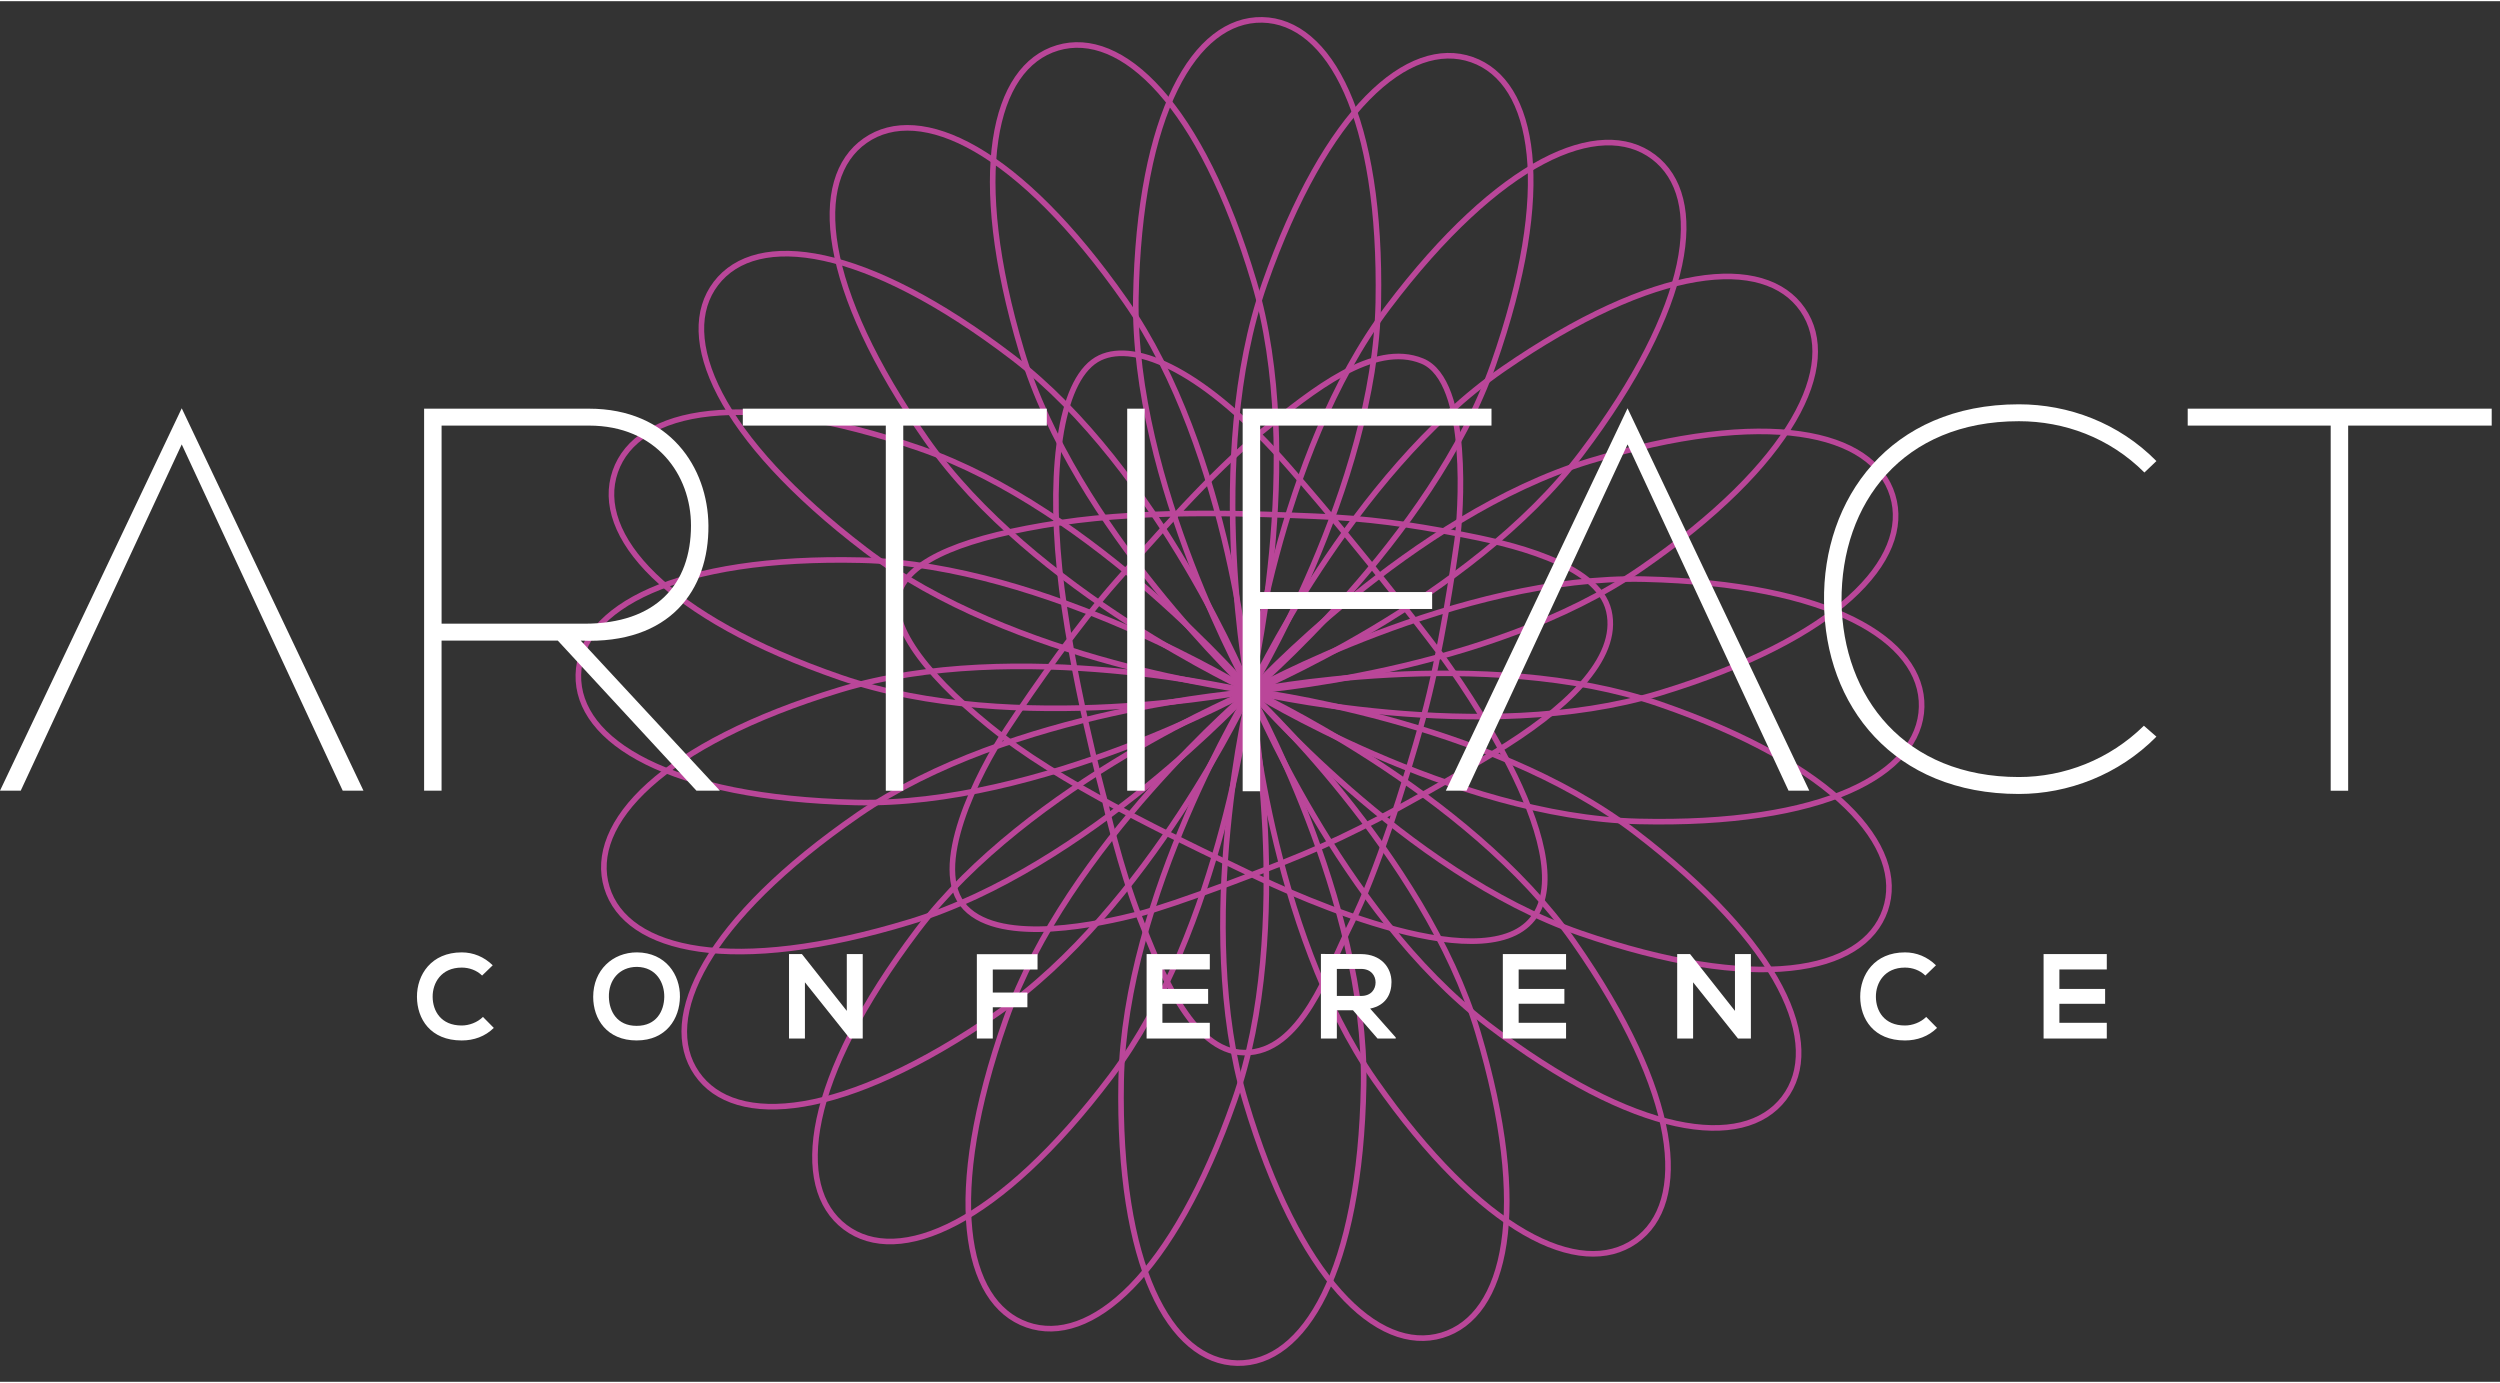 <?xml version="1.0" encoding="utf-8"?>
<svg version="1.1" xmlns="http://www.w3.org/2000/svg" width="235px" height="130px" viewBox="0 0 134 74">
	<rect x="0" y="0" width="134" height="74" fill="#333333" stroke="none"/>
	<def>
		<style>
			.spiral {
				fill: none;
				stroke: #ba4699;
				stroke-width: 0.3;
				stroke-miterlimit: 10;
			}
			.text {
				fill: #ffffff;
			}
		</style>
	</def>
	<g class="spiral">
		<path d="M59.222,42.868 c0,0-1.867-6.863-2.433-12.459s0.102-10.312,2.172-11.295c1.937-0.92,5.653,0.738,10.095,5.819 c4.442,5.081,8.13,10.028,8.13,10.028s7.423,9.879,5.199,13.868s-12.824-0.819-15.368-2.055c-2.544-1.235-9.423-4.39-13.286-7.372 c-3.863-2.982-6.148-5.876-5.547-7.698c0.601-1.821,3.672-3.001,8.626-3.749s10.818-0.462,13.666-0.348 c2.848,0.113,5.099,0.44,7.714,0.943s7.448,1.559,8.045,4.137c0.598,2.579-2.364,5.312-6.163,7.606 c-3.799,2.294-6.624,3.845-9.158,4.979c-2.534,1.134-8.05,3.196-9.922,3.667c-1.872,0.47-7.287,1.716-9.249-0.353 s0.68-7.235,2.223-9.574c1.542-2.339,3.924-5.704,5.829-7.866c1.906-2.162,5.128-5.883,7.853-8.085 c2.725-2.202,5.979-4.84,8.582-3.773c2.603,1.067,2.064,8.305,1.868,9.655c-0.196,1.35-0.853,5.991-1.827,9.525 c-0.974,3.535-2.517,8.331-3.81,10.9c-1.293,2.569-2.706,7.023-5.775,6.989c-2.835-0.031-4.538-4.547-5.586-7.191 C60.052,46.523,59.222,42.868,59.222,42.868z"/>

		<path d="M80.047,19.454 c-3.298,9.377-13.092,17.636-13.092,17.636s-2.469-12.568,0.829-21.945s7.727-13.2,11.113-12.011S83.345,10.078,80.047,19.454z"/>
		<path d="M54.756,18.748 c2.846,9.523,12.235,18.241,12.235,18.241s3.066-12.436,0.219-21.959C64.364,5.506,60.122,1.476,56.683,2.503 C53.244,3.529,51.91,9.225,54.756,18.748z"/>
		<path d="M46.371,29.402 c7.903,6.032,20.626,7.569,20.626,7.569S62.164,25.109,54.26,19.077s-13.706-6.801-15.884-3.95 C36.198,17.978,38.468,23.37,46.371,29.402z"/>
		<path d="M45.864,42.949 c9.942,0.237,21.138-5.993,21.138-5.993s-10.887-6.757-20.828-6.994c-9.942-0.237-15.088,2.549-15.174,6.136 S35.923,42.712,45.864,42.949z"/>
		<path d="M53.404,54.287 C61.586,48.638,66.98,37.02,66.98,37.02s-12.781,0.929-20.964,6.577s-10.707,10.926-8.667,13.878S45.221,59.935,53.404,54.287z"/>
		<path d="M66.162,58.933 c3.298-9.377,0.829-21.945,0.829-21.945s-9.794,8.26-13.092,17.636s-2.237,15.129,1.15,16.319 C58.435,72.134,62.864,68.31,66.162,58.933z"/>
		<path d="M79.215,55.261 C76.369,45.738,66.98,37.02,66.98,37.02s-3.066,12.436-0.219,21.959c2.846,9.523,7.088,13.554,10.527,12.527 C80.727,70.479,82.062,64.784,79.215,55.261z"/>
		<path d="M87.629,44.525 c-7.903-6.032-20.626-7.569-20.626-7.569S71.836,48.818,79.74,54.85s13.706,6.801,15.884,3.95 C97.802,55.949,95.532,50.557,87.629,44.525z"/>
		<path d="M88.136,30.978 c-9.942-0.237-21.138,5.993-21.138,5.993s10.887,6.757,20.828,6.994s15.088-2.549,15.174-6.136 C103.085,34.244,98.077,31.215,88.136,30.978z"/>
		<path d="M80.568,19.722 c-8.182,5.648-13.577,17.267-13.577,17.267s12.781-0.929,20.964-6.577s10.707-10.926,8.667-13.878 C94.582,13.582,88.75,14.074,80.568,19.722z"/>

		<path d="M84.764,24.244 c-5.991,7.933-17.833,12.829-17.833,12.829s1.467-12.724,7.458-20.656c5.991-7.933,11.373-10.231,14.238-8.07 C91.493,10.508,90.755,16.311,84.764,24.244z"/>
		<path d="M60.882,15.894 c-0.182,9.937,6.114,21.093,6.114,21.093s6.7-10.918,6.882-20.855S71.244,1.066,67.655,1.001S61.064,5.956,60.882,15.894z"/>
		<path d="M49.656,23.499 c5.697,8.146,17.351,13.473,17.351,13.473s-1-12.769-6.698-20.915S49.319,5.417,46.377,7.472 C43.435,9.527,43.959,15.353,49.656,23.499z"/>
		<path d="M45.056,36.252 c9.4,3.244,21.961,0.706,21.961,0.706s-8.319-9.743-17.719-12.986s-15.15-2.151-16.321,1.24 C31.806,28.603,35.656,33.009,45.056,36.252z"/>
		<path d="M48.794,49.343 c9.512-2.898,18.182-12.33,18.182-12.33s-12.46-2.995-21.972-0.097s-13.522,7.16-12.475,10.591 C33.576,50.939,39.282,52.241,48.794,49.343z"/>
		<path d="M59.538,57.643 c5.991-7.933,7.458-20.656,7.458-20.656s-11.842,4.897-17.833,12.829S42.435,63.552,45.3,65.713S53.547,65.576,59.538,57.643z"/>
		<path d="M73.09,58.106 c0.182-9.937-6.114-21.093-6.114-21.093s-6.7,10.918-6.882,20.855c-0.182,9.937,2.635,15.065,6.223,15.131 C69.906,73.065,72.908,68.044,73.09,58.106z"/>
		<path d="M84.369,50.431 c-5.697-8.146-17.351-13.473-17.351-13.473s1,12.769,6.698,20.915c5.697,8.146,10.991,10.64,13.933,8.585 C90.59,64.404,90.066,58.578,84.369,50.431z"/>
		<path d="M88.968,37.678 c-9.4-3.244-21.961-0.706-21.961-0.706s8.319,9.743,17.719,12.986s15.15,2.151,16.321-1.24 C102.219,45.328,98.368,40.922,88.968,37.678z"/>
		<path d="M85.179,24.657 c-9.512,2.898-18.182,12.33-18.182,12.33s12.46,2.995,21.972,0.097s13.522-7.16,12.475-10.591S94.691,21.759,85.179,24.657z"/>
	</g>

	<g class="text">
		<path d="M29.899,34.273h-6.231v8.044h-0.936V21.841h8.834c4.329,0,6.377,3.159,6.406,6.26c0.029,3.452-2.048,6.377-6.845,6.172 l7.459,8.044H37.33L29.899,34.273z M31.333,33.366c3.832,0,5.704-2.106,5.704-5.265c0-2.691-1.843-5.353-5.47-5.353h-7.898v10.618 H31.333z"/>
		<path d="M39.815,21.841h16.294v0.907h-7.694v19.57h-0.936v-19.57h-7.664V21.841z"/>
		<path d="M60.418,42.317V21.841h0.937v20.476H60.418z"/>
		<path d="M66.608,21.841h13.336v0.907h-12.4v8.922h9.219v0.907h-9.219v9.77h-0.937V21.841z"/>
		<path d="M115.584,39.421c-2.018,2.047-4.739,3.072-7.372,3.072c-6.728,0-10.413-4.739-10.443-10.297 c-0.088-5.499,3.51-10.589,10.443-10.589c2.662,0,5.353,0.995,7.372,3.042l-0.643,0.614c-1.872-1.872-4.301-2.75-6.728-2.75 c-6.231,0-9.536,4.388-9.507,9.653c0.059,5.148,3.393,9.419,9.507,9.419c2.428,0,4.856-0.936,6.699-2.75L115.584,39.421z"/>
		<path d="M117.261,21.841h16.294v0.907h-7.694v19.57h-0.936v-19.57h-7.664V21.841z"/>
		<polygon points="9.741,21.82 0,42.317 1.111,42.317 9.741,23.756 18.37,42.317 19.482,42.317"/>
		<polygon points="87.237,21.82 77.496,42.317 78.608,42.317 87.237,23.756 95.866,42.317 96.978,42.317"/>

		<path d="M26.468,55.032c-0.466,0.459-1.067,0.673-1.72,0.673c-1.681,0-2.393-1.158-2.399-2.335 c-0.006-1.183,0.763-2.386,2.399-2.386c0.614,0,1.196,0.233,1.662,0.692l-0.569,0.55c-0.297-0.291-0.699-0.427-1.093-0.427 c-1.093,0-1.565,0.815-1.558,1.571c0.006,0.75,0.44,1.533,1.558,1.533c0.394,0,0.841-0.162,1.138-0.46L26.468,55.032z"/>
		<path d="M36.445,53.363c-0.013,1.17-0.731,2.341-2.322,2.341c-1.591,0-2.328-1.145-2.328-2.335c0-1.429,1.035-2.386,2.347-2.386 C35.689,50.997,36.458,52.187,36.445,53.363z M34.124,54.922c1.067,0,1.468-0.802,1.481-1.545c0.013-0.756-0.42-1.597-1.461-1.616 c-0.963,0-1.532,0.724-1.507,1.623C32.656,54.127,33.057,54.922,34.124,54.922z"/>
		<path d="M45.388,54.12v-3.045h0.854v4.527H45.55l-2.406-3.014v3.014h-0.853v-4.527h0.692L45.388,54.12z"/>
		<path d="M52.359,55.601v-4.52h3.253v0.821h-2.399v1.235h1.855v0.789h-1.855v1.675H52.359z"/>
		<path d="M64.846,55.601h-3.388c0-1.507,0-3.02,0-4.527h3.388v0.827h-2.541v1.041h2.451v0.796h-2.451v1.021h2.541V55.601z"/>
		<path d="M74.811,55.601h-0.976l-1.313-1.513h-0.867v1.513h-0.854v-4.533c0.718,0,1.436,0.007,2.154,0.007 c1.067,0.006,1.629,0.717,1.629,1.5c0,0.621-0.284,1.248-1.144,1.422l1.371,1.546V55.601z M71.655,51.87v1.449h1.3 c0.543,0,0.776-0.362,0.776-0.724c0-0.362-0.239-0.725-0.776-0.725H71.655z"/>
		<path d="M83.941,55.601h-3.389c0-1.507,0-3.02,0-4.527h3.389v0.827H81.4v1.041h2.451v0.796H81.4v1.021h2.541V55.601z"/>
		<path d="M92.994,54.12v-3.045h0.854v4.527h-0.692l-2.406-3.014v3.014h-0.853v-4.527h0.692L92.994,54.12z"/>
		<path d="M103.826,55.032c-0.465,0.459-1.067,0.673-1.72,0.673c-1.681,0-2.393-1.158-2.399-2.335 c-0.007-1.183,0.763-2.386,2.399-2.386c0.614,0,1.196,0.233,1.662,0.692l-0.569,0.55c-0.297-0.291-0.698-0.427-1.093-0.427 c-1.093,0-1.565,0.815-1.558,1.571c0.006,0.75,0.44,1.533,1.558,1.533c0.394,0,0.841-0.162,1.138-0.46L103.826,55.032z"/>
		<path d="M112.924,55.601h-3.388c0-1.507,0-3.02,0-4.527h3.388v0.827h-2.541v1.041h2.451v0.796h-2.451v1.021h2.541V55.601z"/>
	</g>
</svg>
